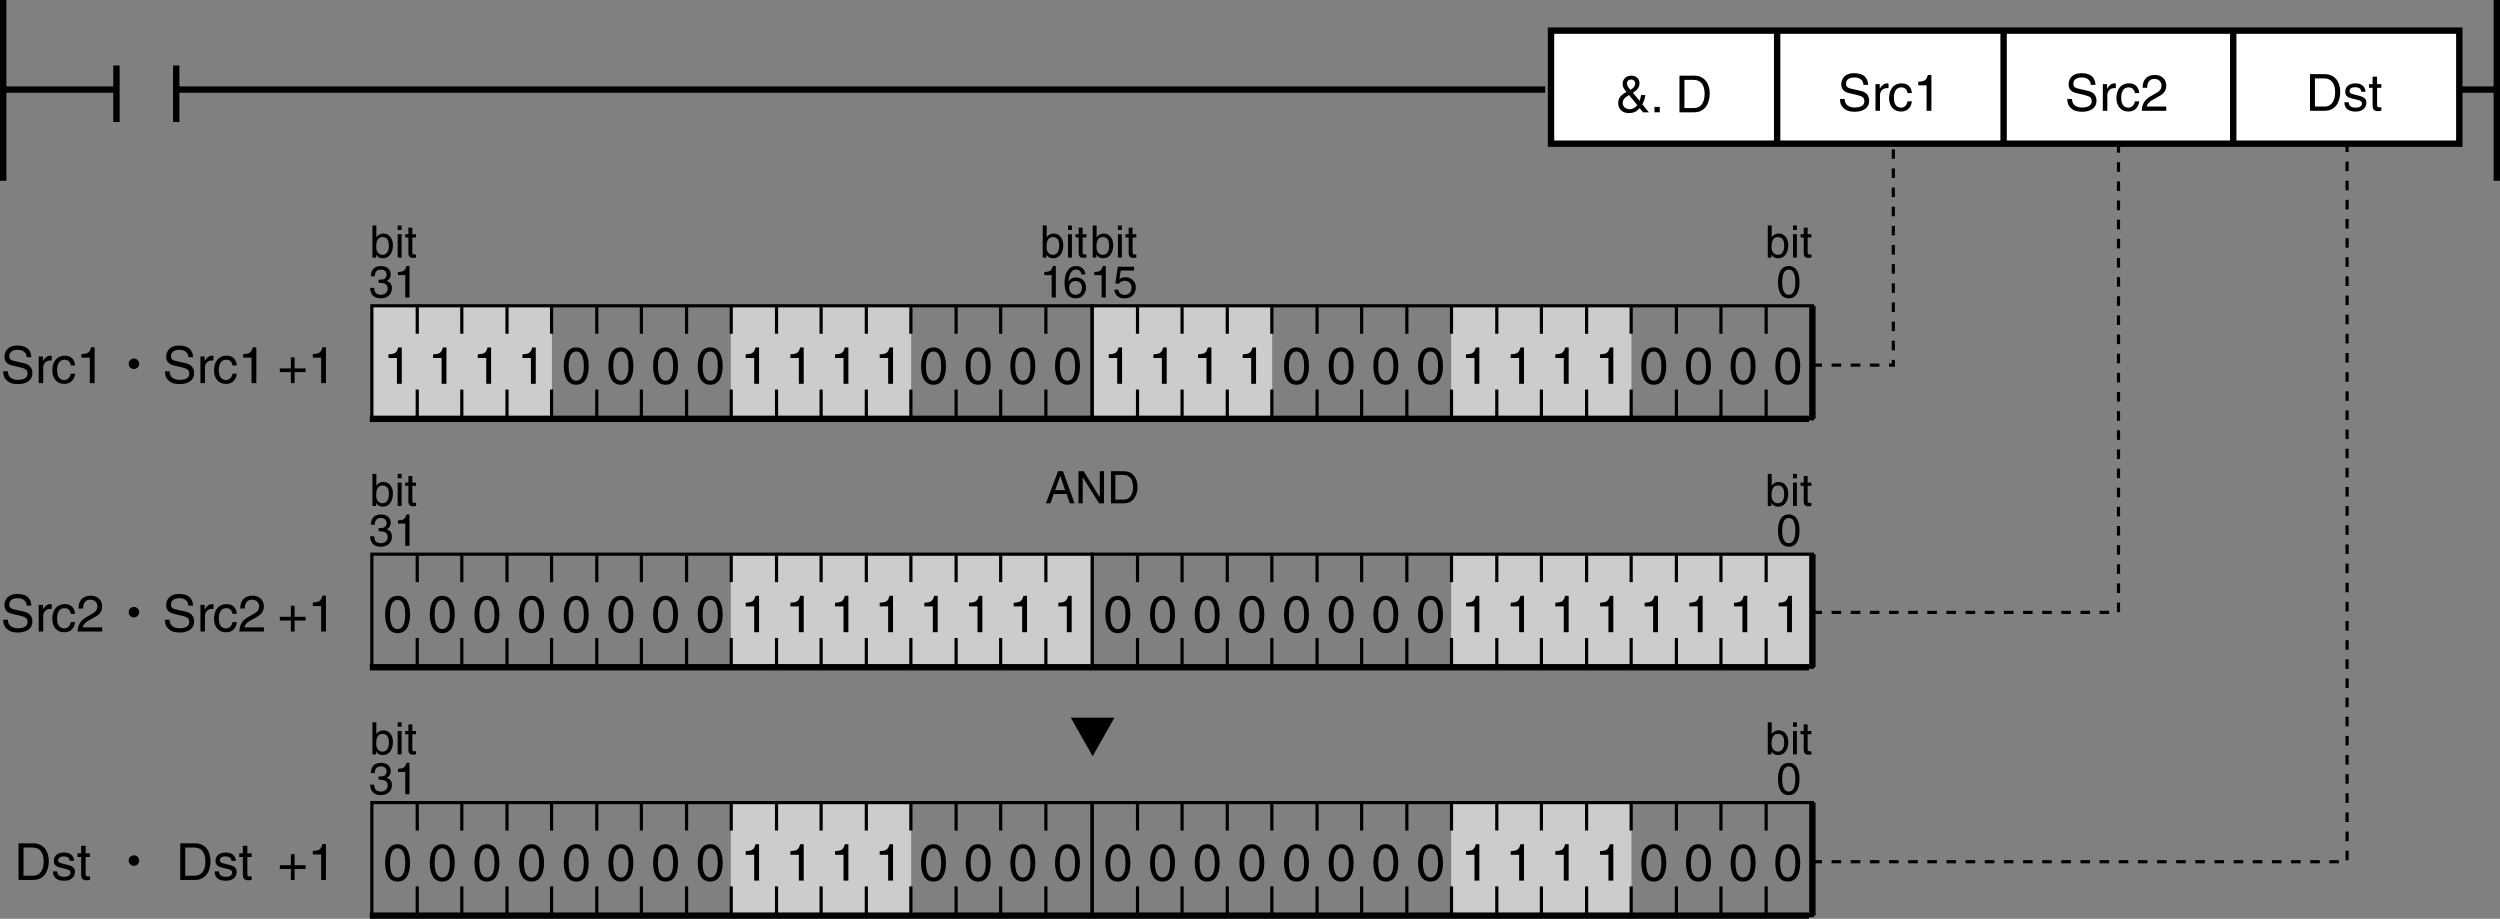 <?xml version="1.0" encoding="utf-8"?>
<!-- Generator: Adobe Illustrator 28.2.0, SVG Export Plug-In . SVG Version: 6.00 Build 0)  -->
<svg version="1.1" id="儗僀儎乕_1" xmlns="http://www.w3.org/2000/svg" xmlns:xlink="http://www.w3.org/1999/xlink" x="0px"
	 y="0px" width="391.766px" height="143.987px" viewBox="0 0 391.766 143.987" style="enable-background:new 0 0 391.766 143.987;"
	 xml:space="preserve">
<rect x="0" y="0" width="391.766" height="143.987" fill="#808080" stroke="none"/>
<style type="text/css">
	.st0{fill:#FFFFFF;stroke:#000000;}
	.st1{fill:none;stroke:#000000;}
	.st2{fill:none;stroke:#000000;stroke-width:0.5;stroke-dasharray:1.5;}
	.st3{fill:#CCCCCC;}
	.st4{fill:none;stroke:#000000;stroke-width:0.5;}
</style>
<rect x="243.056" y="4.799" class="st0" width="142.333" height="17.717"/>
<line class="st0" x1="349.961" y1="22.516" x2="349.961" y2="4.799"/>
<line class="st1" x1="27.615" y1="14.038" x2="242.142" y2="14.038"/>
<line class="st1" x1="385.363" y1="14.038" x2="391.266" y2="14.038"/>
<line class="st1" x1="0.5" y1="14.038" x2="18" y2="14.038"/>
<line class="st1" x1="0.5" y1="0" x2="0.5" y2="28.33"/>
<line class="st1" x1="391.266" y1="0" x2="391.266" y2="28.33"/>
<line class="st0" x1="27.615" y1="19.119" x2="27.615" y2="10.26"/>
<line class="st0" x1="18.248" y1="10.26" x2="18.248" y2="19.119"/>
<line class="st0" x1="313.977" y1="22.516" x2="313.977" y2="4.799"/>
<line class="st0" x1="278.49" y1="22.516" x2="278.49" y2="4.799"/>
<g>
	<path d="M258.391,17.599h-0.911l-0.536-0.656c-0.392,0.448-0.832,0.776-1.671,0.776c-1.432,0-1.688-1.063-1.688-1.503
		c0-0.784,0.232-1.208,1.296-1.807c-0.416-0.512-0.608-0.775-0.608-1.271c0-0.664,0.48-1.279,1.359-1.279
		c0.903,0,1.287,0.607,1.287,1.183c0,0.808-0.607,1.215-1.031,1.503l1.048,1.247c0.128-0.352,0.16-0.472,0.231-0.896h0.664
		c-0.032,0.392-0.168,0.919-0.464,1.463L258.391,17.599z M255.273,14.889c-0.616,0.392-0.983,0.656-0.983,1.271
		c0,0.72,0.711,0.952,1.031,0.952c0.512,0,0.943-0.224,1.247-0.64L255.273,14.889z M256.241,13.098c0-0.512-0.385-0.632-0.616-0.632
		c-0.592,0-0.672,0.432-0.672,0.624c0,0.376,0.353,0.784,0.568,1C255.825,13.881,256.241,13.585,256.241,13.098z"/>
	<path d="M260.097,17.599h-0.832v-0.848h0.832V17.599z"/>
	<path d="M263.185,11.858h2.327c1.495,0,2.414,1.135,2.414,2.791c0,1.287-0.56,2.95-2.446,2.95h-2.295V11.858z M263.961,16.935
		h1.504c1.007,0,1.663-0.792,1.663-2.239s-0.664-2.175-1.72-2.175h-1.447V16.935z"/>
</g>
<g>
	<path d="M165.133,77.41l-0.524,1.464h-0.701l1.892-5.029h0.771l1.82,5.029h-0.742l-0.497-1.464H165.133z M166.906,76.808
		l-0.742-2.213h-0.015l-0.805,2.213H166.906z"/>
	<path d="M172.345,73.845h0.658v5.029h-0.764l-2.556-4.062h-0.015v4.062h-0.658v-5.029h0.806l2.515,4.062h0.014V73.845z"/>
	<path d="M174.1,73.845h2.038c1.31,0,2.115,0.995,2.115,2.444c0,1.128-0.49,2.584-2.144,2.584h-2.01V73.845z M174.78,78.292h1.316
		c0.883,0,1.457-0.693,1.457-1.961s-0.582-1.905-1.506-1.905h-1.268V78.292z"/>
</g>
<g>
	<g>
		<path d="M292.019,13.3c-0.04-0.887-0.775-1.167-1.423-1.167c-0.487,0-1.312,0.136-1.312,1.007c0,0.488,0.344,0.647,0.68,0.728
			l1.64,0.376c0.743,0.176,1.303,0.624,1.303,1.535c0,1.359-1.263,1.735-2.246,1.735c-1.063,0-1.479-0.32-1.735-0.552
			c-0.488-0.439-0.584-0.919-0.584-1.455h0.728c0,1.04,0.848,1.343,1.583,1.343c0.56,0,1.504-0.144,1.504-0.967
			c0-0.6-0.28-0.792-1.224-1.016l-1.176-0.272c-0.375-0.088-1.223-0.352-1.223-1.351c0-0.896,0.583-1.775,1.975-1.775
			c2.007,0,2.207,1.199,2.238,1.831H292.019z"/>
		<path d="M294.605,17.362h-0.704v-4.182h0.664v0.696h0.016c0.28-0.488,0.648-0.816,1.176-0.816c0.088,0,0.128,0.008,0.184,0.024
			v0.728h-0.264c-0.655,0-1.071,0.512-1.071,1.12V17.362z"/>
		<path d="M298.924,14.588c-0.089-0.56-0.4-0.896-0.992-0.896c-0.871,0-1.151,0.832-1.151,1.575c0,0.719,0.176,1.607,1.144,1.607
			c0.472,0,0.88-0.352,1-0.991h0.679c-0.071,0.664-0.479,1.599-1.702,1.599c-1.176,0-1.871-0.888-1.871-2.095
			c0-1.295,0.623-2.327,2.007-2.327c1.095,0,1.511,0.8,1.566,1.527H298.924z"/>
		<path d="M302.66,17.362h-0.751v-3.99h-1.312v-0.56c0.911-0.064,1.287-0.152,1.511-1.072h0.552V17.362z"/>
	</g>
</g>
<g>
	<g>
		<path d="M327.644,13.3c-0.04-0.887-0.775-1.167-1.423-1.167c-0.487,0-1.312,0.136-1.312,1.007c0,0.488,0.344,0.647,0.68,0.728
			l1.64,0.376c0.743,0.176,1.303,0.624,1.303,1.535c0,1.359-1.263,1.735-2.246,1.735c-1.063,0-1.479-0.32-1.735-0.552
			c-0.488-0.439-0.584-0.919-0.584-1.455h0.728c0,1.04,0.848,1.343,1.583,1.343c0.56,0,1.504-0.144,1.504-0.967
			c0-0.6-0.28-0.792-1.224-1.016l-1.176-0.272c-0.375-0.088-1.223-0.352-1.223-1.351c0-0.896,0.583-1.775,1.975-1.775
			c2.007,0,2.207,1.199,2.238,1.831H327.644z"/>
		<path d="M330.23,17.362h-0.704v-4.182h0.664v0.696h0.016c0.28-0.488,0.648-0.816,1.176-0.816c0.088,0,0.128,0.008,0.184,0.024
			v0.728h-0.264c-0.655,0-1.071,0.512-1.071,1.12V17.362z"/>
		<path d="M334.549,14.588c-0.089-0.56-0.4-0.896-0.992-0.896c-0.871,0-1.151,0.832-1.151,1.575c0,0.719,0.176,1.607,1.144,1.607
			c0.472,0,0.88-0.352,1-0.991h0.679c-0.071,0.664-0.479,1.599-1.702,1.599c-1.176,0-1.871-0.888-1.871-2.095
			c0-1.295,0.623-2.327,2.007-2.327c1.095,0,1.511,0.8,1.566,1.527H334.549z"/>
		<path d="M335.766,13.756c0-1.831,1.336-2.015,1.943-2.015c0.976,0,1.759,0.632,1.759,1.679c0,1.007-0.663,1.431-1.503,1.879
			l-0.584,0.32c-0.768,0.424-0.936,0.864-0.968,1.08h3.055v0.664h-3.846c0.04-1.167,0.567-1.791,1.319-2.231l0.743-0.432
			c0.6-0.344,1.031-0.576,1.031-1.311c0-0.448-0.287-1.016-1.111-1.016c-1.063,0-1.111,0.992-1.135,1.383H335.766z"/>
	</g>
</g>
<g>
	<g>
		<path d="M361.991,11.621h2.327c1.495,0,2.414,1.135,2.414,2.791c0,1.287-0.56,2.95-2.446,2.95h-2.295V11.621z M362.766,16.699
			h1.504c1.007,0,1.663-0.792,1.663-2.239s-0.664-2.175-1.72-2.175h-1.447V16.699z"/>
		<path d="M370.014,14.372c-0.008-0.264-0.104-0.704-0.991-0.704c-0.216,0-0.832,0.072-0.832,0.592c0,0.344,0.216,0.423,0.76,0.56
			l0.703,0.176c0.872,0.216,1.176,0.536,1.176,1.104c0,0.863-0.712,1.383-1.655,1.383c-1.655,0-1.774-0.959-1.799-1.463h0.68
			c0.023,0.328,0.12,0.855,1.111,0.855c0.504,0,0.959-0.2,0.959-0.664c0-0.336-0.231-0.448-0.831-0.6l-0.815-0.2
			c-0.584-0.144-0.968-0.44-0.968-1.016c0-0.919,0.76-1.335,1.583-1.335c1.495,0,1.6,1.104,1.6,1.312H370.014z"/>
		<path d="M372.503,13.764v2.719c0,0.328,0.28,0.328,0.424,0.328h0.248v0.552c-0.256,0.024-0.455,0.056-0.527,0.056
			c-0.695,0-0.848-0.392-0.848-0.896v-2.759h-0.567v-0.583h0.567v-1.167h0.703v1.167h0.672v0.583H372.503z"/>
	</g>
</g>
<polyline class="st2" points="284.023,57.217 296.696,57.217 296.696,22.69 "/>
<polyline class="st2" points="284.023,95.967 331.984,95.967 331.984,22.898 "/>
<polyline class="st2" points="284.023,135.036 367.803,135.036 367.803,22.787 "/>
<g>
	<path d="M171.233,40.364v-5.029h0.616v1.828h0.014c0.267-0.385,0.631-0.561,1.058-0.567c0.974,0,1.527,0.798,1.527,1.828
		c0,0.875-0.364,2.045-1.611,2.045c-0.623,0-0.882-0.357-1.008-0.56h-0.015v0.455H171.233z M172.809,37.149
		c-0.89,0-0.988,0.959-0.988,1.555c0,0.973,0.609,1.232,1.002,1.232c0.672,0,0.987-0.609,0.987-1.415
		C173.81,38.053,173.761,37.149,172.809,37.149z"/>
	<path d="M175.188,36.036v-0.701h0.616v0.701H175.188z M175.804,40.364h-0.616v-3.663h0.616V40.364z"/>
	<path d="M177.485,37.212v2.381c0,0.287,0.245,0.287,0.371,0.287h0.217v0.483c-0.224,0.021-0.399,0.049-0.462,0.049
		c-0.609,0-0.742-0.343-0.742-0.784v-2.417h-0.498v-0.511h0.498v-1.022h0.616v1.022h0.588v0.511H177.485z"/>
	<path d="M173.286,46.614h-0.658v-3.495h-1.149v-0.49c0.799-0.056,1.128-0.133,1.324-0.938h0.483V46.614z"/>
	<path d="M175.413,43.749c0.21-0.161,0.512-0.308,0.953-0.308c0.798,0,1.617,0.561,1.617,1.576c0,0.546-0.245,1.73-1.785,1.73
		c-0.645,0-1.472-0.259-1.59-1.359h0.637c0.063,0.574,0.49,0.826,1.044,0.826c0.637,0,1.036-0.511,1.036-1.127
		c0-0.708-0.483-1.093-1.093-1.093c-0.356,0-0.679,0.168-0.91,0.469l-0.532-0.028l0.371-2.64h2.55v0.602h-2.088L175.413,43.749z"/>
</g>
<g>
	<path d="M277.019,40.364v-5.029h0.616v1.828h0.014c0.267-0.385,0.631-0.561,1.058-0.567c0.974,0,1.527,0.798,1.527,1.828
		c0,0.875-0.364,2.045-1.611,2.045c-0.623,0-0.882-0.357-1.008-0.56H277.6v0.455H277.019z M278.595,37.149
		c-0.89,0-0.988,0.959-0.988,1.555c0,0.973,0.609,1.232,1.002,1.232c0.672,0,0.987-0.609,0.987-1.415
		C279.596,38.053,279.547,37.149,278.595,37.149z"/>
	<path d="M280.974,36.036v-0.701h0.616v0.701H280.974z M281.59,40.364h-0.616v-3.663h0.616V40.364z"/>
	<path d="M283.271,37.212v2.381c0,0.287,0.245,0.287,0.371,0.287h0.217v0.483c-0.224,0.021-0.399,0.049-0.462,0.049
		c-0.609,0-0.742-0.343-0.742-0.784v-2.417h-0.498v-0.511h0.498v-1.022h0.616v1.022h0.588v0.511H283.271z"/>
	<path d="M280.31,46.747c-1.415,0-1.688-1.506-1.688-2.529c0-1.022,0.273-2.528,1.688-2.528s1.688,1.506,1.688,2.528
		C281.998,45.241,281.725,46.747,280.31,46.747z M280.31,42.244c-0.708,0-1.029,0.742-1.029,1.975c0,1.233,0.321,1.975,1.029,1.975
		c0.707,0,1.029-0.742,1.029-1.975C281.339,42.986,281.017,42.244,280.31,42.244z"/>
</g>
<rect x="170.999" y="47.898" class="st3" width="28.362" height="17.5"/>
<rect x="227.404" y="47.898" class="st3" width="28.256" height="17.5"/>
<rect x="171.144" y="47.919" class="st4" width="112.871" height="17.717"/>
<line class="st4" x1="269.683" y1="61.049" x2="269.683" y2="65.217"/>
<line class="st4" x1="269.683" y1="48.132" x2="269.683" y2="52.3"/>
<line class="st4" x1="276.768" y1="61.049" x2="276.768" y2="65.217"/>
<line class="st4" x1="276.768" y1="48.132" x2="276.768" y2="52.3"/>
<line class="st4" x1="255.613" y1="61.049" x2="255.613" y2="65.217"/>
<line class="st4" x1="255.613" y1="48.132" x2="255.613" y2="52.3"/>
<line class="st4" x1="262.701" y1="61.049" x2="262.701" y2="65.217"/>
<line class="st4" x1="262.701" y1="48.132" x2="262.701" y2="52.3"/>
<line class="st4" x1="241.546" y1="61.049" x2="241.546" y2="65.217"/>
<line class="st4" x1="241.546" y1="48.132" x2="241.546" y2="52.3"/>
<line class="st4" x1="248.631" y1="61.049" x2="248.631" y2="65.217"/>
<line class="st4" x1="248.631" y1="48.132" x2="248.631" y2="52.3"/>
<line class="st4" x1="227.458" y1="61.049" x2="227.458" y2="65.217"/>
<line class="st4" x1="227.458" y1="48.132" x2="227.458" y2="52.3"/>
<line class="st4" x1="234.559" y1="61.049" x2="234.559" y2="65.217"/>
<line class="st4" x1="234.559" y1="48.132" x2="234.559" y2="52.3"/>
<line class="st4" x1="213.376" y1="61.049" x2="213.376" y2="65.217"/>
<line class="st4" x1="213.376" y1="48.132" x2="213.376" y2="52.3"/>
<line class="st4" x1="220.463" y1="61.049" x2="220.463" y2="65.217"/>
<line class="st4" x1="220.463" y1="48.132" x2="220.463" y2="52.3"/>
<line class="st4" x1="199.306" y1="61.049" x2="199.306" y2="65.217"/>
<line class="st4" x1="199.306" y1="48.132" x2="199.306" y2="52.3"/>
<line class="st4" x1="206.393" y1="61.049" x2="206.393" y2="65.217"/>
<line class="st4" x1="206.393" y1="48.132" x2="206.393" y2="52.3"/>
<line class="st4" x1="185.238" y1="61.049" x2="185.238" y2="65.217"/>
<line class="st4" x1="185.238" y1="48.132" x2="185.238" y2="52.3"/>
<line class="st4" x1="192.323" y1="61.049" x2="192.323" y2="65.217"/>
<line class="st4" x1="192.323" y1="48.132" x2="192.323" y2="52.3"/>
<line class="st4" x1="178.256" y1="61.049" x2="178.256" y2="65.217"/>
<line class="st4" x1="178.256" y1="48.132" x2="178.256" y2="52.3"/>
<line class="st1" x1="170.824" y1="65.635" x2="283.484" y2="65.635"/>
<line class="st1" x1="284.015" y1="65.635" x2="284.015" y2="47.919"/>
<g>
	<g>
		<path d="M175.835,60.14h-0.762v-4.043h-1.329v-0.567c0.924-0.065,1.305-0.154,1.531-1.085h0.56V60.14z"/>
		<path d="M182.833,60.14h-0.762v-4.043h-1.329v-0.567c0.924-0.065,1.305-0.154,1.531-1.085h0.56V60.14z"/>
		<path d="M189.832,60.14h-0.762v-4.043h-1.329v-0.567c0.924-0.065,1.305-0.154,1.531-1.085h0.56V60.14z"/>
		<path d="M196.83,60.14h-0.762v-4.043h-1.329v-0.567c0.924-0.065,1.305-0.154,1.531-1.085h0.56V60.14z"/>
		<path d="M203.171,60.293c-1.637,0-1.953-1.742-1.953-2.925s0.316-2.925,1.953-2.925s1.952,1.742,1.952,2.925
			S204.808,60.293,203.171,60.293z M203.171,55.083c-0.818,0-1.191,0.859-1.191,2.285c0,1.426,0.373,2.285,1.191,2.285
			s1.19-0.859,1.19-2.285C204.362,55.942,203.99,55.083,203.171,55.083z"/>
		<path d="M210.17,60.293c-1.637,0-1.953-1.742-1.953-2.925s0.316-2.925,1.953-2.925c1.636,0,1.952,1.742,1.952,2.925
			S211.806,60.293,210.17,60.293z M210.17,55.083c-0.818,0-1.191,0.859-1.191,2.285c0,1.426,0.373,2.285,1.191,2.285
			s1.19-0.859,1.19-2.285C211.361,55.942,210.989,55.083,210.17,55.083z"/>
		<path d="M217.169,60.293c-1.637,0-1.953-1.742-1.953-2.925s0.316-2.925,1.953-2.925c1.636,0,1.952,1.742,1.952,2.925
			S218.804,60.293,217.169,60.293z M217.169,55.083c-0.818,0-1.191,0.859-1.191,2.285c0,1.426,0.373,2.285,1.191,2.285
			s1.19-0.859,1.19-2.285C218.359,55.942,217.987,55.083,217.169,55.083z"/>
		<path d="M224.168,60.293c-1.637,0-1.953-1.742-1.953-2.925s0.316-2.925,1.953-2.925s1.952,1.742,1.952,2.925
			S225.804,60.293,224.168,60.293z M224.168,55.083c-0.818,0-1.191,0.859-1.191,2.285c0,1.426,0.373,2.285,1.191,2.285
			s1.19-0.859,1.19-2.285C225.358,55.942,224.986,55.083,224.168,55.083z"/>
		<path d="M231.822,60.14h-0.762v-4.043h-1.329v-0.567c0.924-0.065,1.305-0.154,1.531-1.085h0.56V60.14z"/>
		<path d="M238.82,60.14h-0.762v-4.043h-1.329v-0.567c0.924-0.065,1.305-0.154,1.531-1.085h0.56V60.14z"/>
		<path d="M245.819,60.14h-0.762v-4.043h-1.329v-0.567c0.924-0.065,1.305-0.154,1.531-1.085h0.56V60.14z"/>
		<path d="M252.817,60.14h-0.762v-4.043h-1.329v-0.567c0.924-0.065,1.305-0.154,1.531-1.085h0.56V60.14z"/>
		<path d="M259.159,60.293c-1.637,0-1.953-1.742-1.953-2.925s0.316-2.925,1.953-2.925c1.636,0,1.952,1.742,1.952,2.925
			S260.794,60.293,259.159,60.293z M259.159,55.083c-0.818,0-1.191,0.859-1.191,2.285c0,1.426,0.373,2.285,1.191,2.285
			s1.19-0.859,1.19-2.285C260.349,55.942,259.977,55.083,259.159,55.083z"/>
		<path d="M266.158,60.293c-1.637,0-1.953-1.742-1.953-2.925s0.316-2.925,1.953-2.925s1.952,1.742,1.952,2.925
			S267.794,60.293,266.158,60.293z M266.158,55.083c-0.818,0-1.191,0.859-1.191,2.285c0,1.426,0.373,2.285,1.191,2.285
			s1.19-0.859,1.19-2.285C267.348,55.942,266.976,55.083,266.158,55.083z"/>
		<path d="M273.156,60.293c-1.637,0-1.953-1.742-1.953-2.925s0.316-2.925,1.953-2.925s1.952,1.742,1.952,2.925
			S274.793,60.293,273.156,60.293z M273.156,55.083c-0.818,0-1.191,0.859-1.191,2.285c0,1.426,0.373,2.285,1.191,2.285
			s1.19-0.859,1.19-2.285C274.346,55.942,273.974,55.083,273.156,55.083z"/>
		<path d="M280.154,60.293c-1.637,0-1.953-1.742-1.953-2.925s0.316-2.925,1.953-2.925s1.952,1.742,1.952,2.925
			S281.791,60.293,280.154,60.293z M280.154,55.083c-0.818,0-1.191,0.859-1.191,2.285c0,1.426,0.373,2.285,1.191,2.285
			s1.19-0.859,1.19-2.285C281.344,55.942,280.972,55.083,280.154,55.083z"/>
	</g>
</g>
<g>
	<path d="M277.019,79.289v-5.029h0.616v1.828h0.014c0.267-0.385,0.631-0.561,1.058-0.567c0.974,0,1.527,0.798,1.527,1.828
		c0,0.875-0.364,2.045-1.611,2.045c-0.623,0-0.882-0.357-1.008-0.56H277.6v0.455H277.019z M278.595,76.075
		c-0.89,0-0.988,0.959-0.988,1.555c0,0.973,0.609,1.232,1.002,1.232c0.672,0,0.987-0.609,0.987-1.415
		C279.596,76.978,279.547,76.075,278.595,76.075z"/>
	<path d="M280.974,74.961v-0.701h0.616v0.701H280.974z M281.59,79.289h-0.616v-3.663h0.616V79.289z"/>
	<path d="M283.271,76.138v2.381c0,0.287,0.245,0.287,0.371,0.287h0.217v0.483c-0.224,0.021-0.399,0.049-0.462,0.049
		c-0.609,0-0.742-0.343-0.742-0.784v-2.417h-0.498v-0.511h0.498v-1.022h0.616v1.022h0.588v0.511H283.271z"/>
	<path d="M280.31,85.673c-1.415,0-1.688-1.506-1.688-2.529c0-1.022,0.273-2.528,1.688-2.528s1.688,1.506,1.688,2.528
		C281.998,84.167,281.725,85.673,280.31,85.673z M280.31,81.169c-0.708,0-1.029,0.742-1.029,1.975c0,1.233,0.321,1.975,1.029,1.975
		c0.707,0,1.029-0.742,1.029-1.975C281.339,81.911,281.017,81.169,280.31,81.169z"/>
</g>
<rect x="227.404" y="86.824" class="st3" width="56.511" height="17.5"/>
<rect x="171.144" y="86.844" class="st4" width="112.871" height="17.717"/>
<line class="st4" x1="269.683" y1="99.975" x2="269.683" y2="104.142"/>
<line class="st4" x1="269.683" y1="87.058" x2="269.683" y2="91.226"/>
<line class="st4" x1="276.768" y1="99.975" x2="276.768" y2="104.142"/>
<line class="st4" x1="276.768" y1="87.058" x2="276.768" y2="91.226"/>
<line class="st4" x1="255.613" y1="99.975" x2="255.613" y2="104.142"/>
<line class="st4" x1="255.613" y1="87.058" x2="255.613" y2="91.226"/>
<line class="st4" x1="262.701" y1="99.975" x2="262.701" y2="104.142"/>
<line class="st4" x1="262.701" y1="87.058" x2="262.701" y2="91.226"/>
<line class="st4" x1="241.546" y1="99.975" x2="241.546" y2="104.142"/>
<line class="st4" x1="241.546" y1="87.058" x2="241.546" y2="91.226"/>
<line class="st4" x1="248.631" y1="99.975" x2="248.631" y2="104.142"/>
<line class="st4" x1="248.631" y1="87.058" x2="248.631" y2="91.226"/>
<line class="st4" x1="227.458" y1="99.975" x2="227.458" y2="104.142"/>
<line class="st4" x1="227.458" y1="87.058" x2="227.458" y2="91.226"/>
<line class="st4" x1="234.559" y1="99.975" x2="234.559" y2="104.142"/>
<line class="st4" x1="234.559" y1="87.058" x2="234.559" y2="91.226"/>
<line class="st4" x1="213.376" y1="99.975" x2="213.376" y2="104.142"/>
<line class="st4" x1="213.376" y1="87.058" x2="213.376" y2="91.226"/>
<line class="st4" x1="220.463" y1="99.975" x2="220.463" y2="104.142"/>
<line class="st4" x1="220.463" y1="87.058" x2="220.463" y2="91.226"/>
<line class="st4" x1="199.306" y1="99.975" x2="199.306" y2="104.142"/>
<line class="st4" x1="199.306" y1="87.058" x2="199.306" y2="91.226"/>
<line class="st4" x1="206.393" y1="99.975" x2="206.393" y2="104.142"/>
<line class="st4" x1="206.393" y1="87.058" x2="206.393" y2="91.226"/>
<line class="st4" x1="185.238" y1="99.975" x2="185.238" y2="104.142"/>
<line class="st4" x1="185.238" y1="87.058" x2="185.238" y2="91.226"/>
<line class="st4" x1="192.323" y1="99.975" x2="192.323" y2="104.142"/>
<line class="st4" x1="192.323" y1="87.058" x2="192.323" y2="91.226"/>
<line class="st4" x1="178.256" y1="99.975" x2="178.256" y2="104.142"/>
<line class="st4" x1="178.256" y1="87.058" x2="178.256" y2="91.226"/>
<line class="st1" x1="170.824" y1="104.561" x2="283.484" y2="104.561"/>
<line class="st1" x1="284.015" y1="104.561" x2="284.015" y2="86.844"/>
<g>
	<g>
		<path d="M175.178,99.219c-1.637,0-1.953-1.742-1.953-2.925s0.316-2.925,1.953-2.925c1.636,0,1.952,1.742,1.952,2.925
			S176.814,99.219,175.178,99.219z M175.178,94.009c-0.818,0-1.191,0.859-1.191,2.285c0,1.426,0.373,2.285,1.191,2.285
			s1.19-0.859,1.19-2.285C176.369,94.868,175.997,94.009,175.178,94.009z"/>
		<path d="M182.176,99.219c-1.637,0-1.953-1.742-1.953-2.925s0.316-2.925,1.953-2.925c1.636,0,1.952,1.742,1.952,2.925
			S183.812,99.219,182.176,99.219z M182.176,94.009c-0.818,0-1.191,0.859-1.191,2.285c0,1.426,0.373,2.285,1.191,2.285
			s1.19-0.859,1.19-2.285C183.367,94.868,182.995,94.009,182.176,94.009z"/>
		<path d="M189.175,99.219c-1.637,0-1.953-1.742-1.953-2.925s0.316-2.925,1.953-2.925s1.952,1.742,1.952,2.925
			S190.812,99.219,189.175,99.219z M189.175,94.009c-0.818,0-1.191,0.859-1.191,2.285c0,1.426,0.373,2.285,1.191,2.285
			s1.19-0.859,1.19-2.285C190.366,94.868,189.994,94.009,189.175,94.009z"/>
		<path d="M196.173,99.219c-1.637,0-1.953-1.742-1.953-2.925s0.316-2.925,1.953-2.925s1.952,1.742,1.952,2.925
			S197.81,99.219,196.173,99.219z M196.173,94.009c-0.818,0-1.191,0.859-1.191,2.285c0,1.426,0.373,2.285,1.191,2.285
			s1.19-0.859,1.19-2.285C197.364,94.868,196.992,94.009,196.173,94.009z"/>
		<path d="M203.171,99.219c-1.637,0-1.953-1.742-1.953-2.925s0.316-2.925,1.953-2.925s1.952,1.742,1.952,2.925
			S204.808,99.219,203.171,99.219z M203.171,94.009c-0.818,0-1.191,0.859-1.191,2.285c0,1.426,0.373,2.285,1.191,2.285
			s1.19-0.859,1.19-2.285C204.362,94.868,203.99,94.009,203.171,94.009z"/>
		<path d="M210.17,99.219c-1.637,0-1.953-1.742-1.953-2.925s0.316-2.925,1.953-2.925c1.636,0,1.952,1.742,1.952,2.925
			S211.806,99.219,210.17,99.219z M210.17,94.009c-0.818,0-1.191,0.859-1.191,2.285c0,1.426,0.373,2.285,1.191,2.285
			s1.19-0.859,1.19-2.285C211.361,94.868,210.989,94.009,210.17,94.009z"/>
		<path d="M217.169,99.219c-1.637,0-1.953-1.742-1.953-2.925s0.316-2.925,1.953-2.925c1.636,0,1.952,1.742,1.952,2.925
			S218.804,99.219,217.169,99.219z M217.169,94.009c-0.818,0-1.191,0.859-1.191,2.285c0,1.426,0.373,2.285,1.191,2.285
			s1.19-0.859,1.19-2.285C218.359,94.868,217.987,94.009,217.169,94.009z"/>
		<path d="M224.168,99.219c-1.637,0-1.953-1.742-1.953-2.925s0.316-2.925,1.953-2.925s1.952,1.742,1.952,2.925
			S225.804,99.219,224.168,99.219z M224.168,94.009c-0.818,0-1.191,0.859-1.191,2.285c0,1.426,0.373,2.285,1.191,2.285
			s1.19-0.859,1.19-2.285C225.358,94.868,224.986,94.009,224.168,94.009z"/>
		<path d="M231.822,99.065h-0.762v-4.043h-1.329v-0.567c0.924-0.065,1.305-0.154,1.531-1.085h0.56V99.065z"/>
		<path d="M238.82,99.065h-0.762v-4.043h-1.329v-0.567c0.924-0.065,1.305-0.154,1.531-1.085h0.56V99.065z"/>
		<path d="M245.819,99.065h-0.762v-4.043h-1.329v-0.567c0.924-0.065,1.305-0.154,1.531-1.085h0.56V99.065z"/>
		<path d="M252.817,99.065h-0.762v-4.043h-1.329v-0.567c0.924-0.065,1.305-0.154,1.531-1.085h0.56V99.065z"/>
		<path d="M259.815,99.065h-0.762v-4.043h-1.329v-0.567c0.924-0.065,1.305-0.154,1.531-1.085h0.56V99.065z"/>
		<path d="M266.814,99.065h-0.762v-4.043h-1.329v-0.567c0.924-0.065,1.305-0.154,1.531-1.085h0.56V99.065z"/>
		<path d="M273.812,99.065h-0.762v-4.043h-1.329v-0.567c0.924-0.065,1.305-0.154,1.531-1.085h0.56V99.065z"/>
		<path d="M280.81,99.065h-0.762v-4.043h-1.329v-0.567c0.924-0.065,1.305-0.154,1.531-1.085h0.56V99.065z"/>
	</g>
</g>
<g>
	<path d="M277.019,118.215v-5.029h0.616v1.828h0.014c0.267-0.385,0.631-0.56,1.058-0.566c0.974,0,1.527,0.798,1.527,1.827
		c0,0.876-0.364,2.046-1.611,2.046c-0.623,0-0.882-0.357-1.008-0.561H277.6v0.455H277.019z M278.595,115
		c-0.89,0-0.988,0.96-0.988,1.555c0,0.974,0.609,1.233,1.002,1.233c0.672,0,0.987-0.609,0.987-1.415
		C279.596,115.904,279.547,115,278.595,115z"/>
	<path d="M280.974,113.887v-0.701h0.616v0.701H280.974z M281.59,118.215h-0.616v-3.663h0.616V118.215z"/>
	<path d="M283.271,115.064v2.381c0,0.287,0.245,0.287,0.371,0.287h0.217v0.483c-0.224,0.021-0.399,0.049-0.462,0.049
		c-0.609,0-0.742-0.343-0.742-0.784v-2.416h-0.498v-0.512h0.498v-1.022h0.616v1.022h0.588v0.512H283.271z"/>
	<path d="M280.31,124.598c-1.415,0-1.688-1.506-1.688-2.528s0.273-2.528,1.688-2.528s1.688,1.506,1.688,2.528
		S281.725,124.598,280.31,124.598z M280.31,120.095c-0.708,0-1.029,0.742-1.029,1.975s0.321,1.976,1.029,1.976
		c0.707,0,1.029-0.743,1.029-1.976S281.017,120.095,280.31,120.095z"/>
</g>
<rect x="227.404" y="125.749" class="st3" width="28.256" height="17.5"/>
<rect x="171.144" y="125.771" class="st4" width="112.871" height="17.716"/>
<line class="st4" x1="269.683" y1="138.901" x2="269.683" y2="143.068"/>
<line class="st4" x1="269.683" y1="125.983" x2="269.683" y2="130.151"/>
<line class="st4" x1="276.768" y1="138.901" x2="276.768" y2="143.068"/>
<line class="st4" x1="276.768" y1="125.983" x2="276.768" y2="130.151"/>
<line class="st4" x1="255.613" y1="138.901" x2="255.613" y2="143.068"/>
<line class="st4" x1="255.613" y1="125.983" x2="255.613" y2="130.151"/>
<line class="st4" x1="262.701" y1="138.901" x2="262.701" y2="143.068"/>
<line class="st4" x1="262.701" y1="125.983" x2="262.701" y2="130.151"/>
<line class="st4" x1="241.546" y1="138.901" x2="241.546" y2="143.068"/>
<line class="st4" x1="241.546" y1="125.983" x2="241.546" y2="130.151"/>
<line class="st4" x1="248.631" y1="138.901" x2="248.631" y2="143.068"/>
<line class="st4" x1="248.631" y1="125.983" x2="248.631" y2="130.151"/>
<line class="st4" x1="227.458" y1="138.901" x2="227.458" y2="143.068"/>
<line class="st4" x1="227.458" y1="125.983" x2="227.458" y2="130.151"/>
<line class="st4" x1="234.559" y1="138.901" x2="234.559" y2="143.068"/>
<line class="st4" x1="234.559" y1="125.983" x2="234.559" y2="130.151"/>
<line class="st4" x1="213.376" y1="138.901" x2="213.376" y2="143.068"/>
<line class="st4" x1="213.376" y1="125.983" x2="213.376" y2="130.151"/>
<line class="st4" x1="220.463" y1="138.901" x2="220.463" y2="143.068"/>
<line class="st4" x1="220.463" y1="125.983" x2="220.463" y2="130.151"/>
<line class="st4" x1="199.306" y1="138.901" x2="199.306" y2="143.068"/>
<line class="st4" x1="199.306" y1="125.983" x2="199.306" y2="130.151"/>
<line class="st4" x1="206.393" y1="138.901" x2="206.393" y2="143.068"/>
<line class="st4" x1="206.393" y1="125.983" x2="206.393" y2="130.151"/>
<line class="st4" x1="185.238" y1="138.901" x2="185.238" y2="143.068"/>
<line class="st4" x1="185.238" y1="125.983" x2="185.238" y2="130.151"/>
<line class="st4" x1="192.323" y1="138.901" x2="192.323" y2="143.068"/>
<line class="st4" x1="192.323" y1="125.983" x2="192.323" y2="130.151"/>
<line class="st4" x1="178.256" y1="138.901" x2="178.256" y2="143.068"/>
<line class="st4" x1="178.256" y1="125.983" x2="178.256" y2="130.151"/>
<line class="st1" x1="170.824" y1="143.487" x2="283.484" y2="143.487"/>
<line class="st1" x1="284.015" y1="143.487" x2="284.015" y2="125.771"/>
<g>
	<g>
		<path d="M175.178,138.146c-1.637,0-1.953-1.742-1.953-2.926c0-1.183,0.316-2.925,1.953-2.925c1.636,0,1.952,1.742,1.952,2.925
			C177.13,136.404,176.814,138.146,175.178,138.146z M175.178,132.936c-0.818,0-1.191,0.858-1.191,2.284
			c0,1.427,0.373,2.285,1.191,2.285s1.19-0.858,1.19-2.285C176.369,133.794,175.997,132.936,175.178,132.936z"/>
		<path d="M182.176,138.146c-1.637,0-1.953-1.742-1.953-2.926c0-1.183,0.316-2.925,1.953-2.925c1.636,0,1.952,1.742,1.952,2.925
			C184.128,136.404,183.812,138.146,182.176,138.146z M182.176,132.936c-0.818,0-1.191,0.858-1.191,2.284
			c0,1.427,0.373,2.285,1.191,2.285s1.19-0.858,1.19-2.285C183.367,133.794,182.995,132.936,182.176,132.936z"/>
		<path d="M189.175,138.146c-1.637,0-1.953-1.742-1.953-2.926c0-1.183,0.316-2.925,1.953-2.925s1.952,1.742,1.952,2.925
			C191.127,136.404,190.812,138.146,189.175,138.146z M189.175,132.936c-0.818,0-1.191,0.858-1.191,2.284
			c0,1.427,0.373,2.285,1.191,2.285s1.19-0.858,1.19-2.285C190.366,133.794,189.994,132.936,189.175,132.936z"/>
		<path d="M196.173,138.146c-1.637,0-1.953-1.742-1.953-2.926c0-1.183,0.316-2.925,1.953-2.925s1.952,1.742,1.952,2.925
			C198.126,136.404,197.81,138.146,196.173,138.146z M196.173,132.936c-0.818,0-1.191,0.858-1.191,2.284
			c0,1.427,0.373,2.285,1.191,2.285s1.19-0.858,1.19-2.285C197.364,133.794,196.992,132.936,196.173,132.936z"/>
		<path d="M203.171,138.146c-1.637,0-1.953-1.742-1.953-2.926c0-1.183,0.316-2.925,1.953-2.925s1.952,1.742,1.952,2.925
			C205.124,136.404,204.808,138.146,203.171,138.146z M203.171,132.936c-0.818,0-1.191,0.858-1.191,2.284
			c0,1.427,0.373,2.285,1.191,2.285s1.19-0.858,1.19-2.285C204.362,133.794,203.99,132.936,203.171,132.936z"/>
		<path d="M210.17,138.146c-1.637,0-1.953-1.742-1.953-2.926c0-1.183,0.316-2.925,1.953-2.925c1.636,0,1.952,1.742,1.952,2.925
			C212.123,136.404,211.806,138.146,210.17,138.146z M210.17,132.936c-0.818,0-1.191,0.858-1.191,2.284
			c0,1.427,0.373,2.285,1.191,2.285s1.19-0.858,1.19-2.285C211.361,133.794,210.989,132.936,210.17,132.936z"/>
		<path d="M217.169,138.146c-1.637,0-1.953-1.742-1.953-2.926c0-1.183,0.316-2.925,1.953-2.925c1.636,0,1.952,1.742,1.952,2.925
			C219.121,136.404,218.804,138.146,217.169,138.146z M217.169,132.936c-0.818,0-1.191,0.858-1.191,2.284
			c0,1.427,0.373,2.285,1.191,2.285s1.19-0.858,1.19-2.285C218.359,133.794,217.987,132.936,217.169,132.936z"/>
		<path d="M224.168,138.146c-1.637,0-1.953-1.742-1.953-2.926c0-1.183,0.316-2.925,1.953-2.925s1.952,1.742,1.952,2.925
			C226.12,136.404,225.804,138.146,224.168,138.146z M224.168,132.936c-0.818,0-1.191,0.858-1.191,2.284
			c0,1.427,0.373,2.285,1.191,2.285s1.19-0.858,1.19-2.285C225.358,133.794,224.986,132.936,224.168,132.936z"/>
		<path d="M231.822,137.992h-0.762v-4.043h-1.329v-0.567c0.924-0.064,1.305-0.154,1.531-1.086h0.56V137.992z"/>
		<path d="M238.82,137.992h-0.762v-4.043h-1.329v-0.567c0.924-0.064,1.305-0.154,1.531-1.086h0.56V137.992z"/>
		<path d="M245.819,137.992h-0.762v-4.043h-1.329v-0.567c0.924-0.064,1.305-0.154,1.531-1.086h0.56V137.992z"/>
		<path d="M252.817,137.992h-0.762v-4.043h-1.329v-0.567c0.924-0.064,1.305-0.154,1.531-1.086h0.56V137.992z"/>
		<path d="M259.159,138.146c-1.637,0-1.953-1.742-1.953-2.926c0-1.183,0.316-2.925,1.953-2.925c1.636,0,1.952,1.742,1.952,2.925
			C261.111,136.404,260.794,138.146,259.159,138.146z M259.159,132.936c-0.818,0-1.191,0.858-1.191,2.284
			c0,1.427,0.373,2.285,1.191,2.285s1.19-0.858,1.19-2.285C260.349,133.794,259.977,132.936,259.159,132.936z"/>
		<path d="M266.158,138.146c-1.637,0-1.953-1.742-1.953-2.926c0-1.183,0.316-2.925,1.953-2.925s1.952,1.742,1.952,2.925
			C268.11,136.404,267.794,138.146,266.158,138.146z M266.158,132.936c-0.818,0-1.191,0.858-1.191,2.284
			c0,1.427,0.373,2.285,1.191,2.285s1.19-0.858,1.19-2.285C267.348,133.794,266.976,132.936,266.158,132.936z"/>
		<path d="M273.156,138.146c-1.637,0-1.953-1.742-1.953-2.926c0-1.183,0.316-2.925,1.953-2.925s1.952,1.742,1.952,2.925
			C275.108,136.404,274.793,138.146,273.156,138.146z M273.156,132.936c-0.818,0-1.191,0.858-1.191,2.284
			c0,1.427,0.373,2.285,1.191,2.285s1.19-0.858,1.19-2.285C274.346,133.794,273.974,132.936,273.156,132.936z"/>
		<path d="M280.154,138.146c-1.637,0-1.953-1.742-1.953-2.926c0-1.183,0.316-2.925,1.953-2.925s1.952,1.742,1.952,2.925
			C282.106,136.404,281.791,138.146,280.154,138.146z M280.154,132.936c-0.818,0-1.191,0.858-1.191,2.284
			c0,1.427,0.373,2.285,1.191,2.285s1.19-0.858,1.19-2.285C281.344,133.794,280.972,132.936,280.154,132.936z"/>
	</g>
</g>
<polygon points="167.796,112.466 171.224,118.487 174.644,112.466 "/>
<g>
	<g>
		<path d="M29.528,55.98c-0.04-0.887-0.776-1.167-1.423-1.167c-0.488,0-1.311,0.136-1.311,1.007c0,0.488,0.344,0.647,0.679,0.728
			l1.639,0.376c0.744,0.176,1.303,0.624,1.303,1.535c0,1.359-1.263,1.735-2.247,1.735c-1.063,0-1.479-0.32-1.735-0.552
			c-0.488-0.439-0.584-0.919-0.584-1.455h0.728c0,1.04,0.848,1.343,1.583,1.343c0.56,0,1.503-0.144,1.503-0.967
			c0-0.6-0.28-0.792-1.223-1.016l-1.175-0.272c-0.376-0.088-1.224-0.352-1.224-1.351c0-0.896,0.584-1.775,1.975-1.775
			c2.007,0,2.207,1.199,2.239,1.831H29.528z"/>
		<path d="M32.114,60.042H31.41V55.86h0.664v0.696h0.016c0.28-0.488,0.647-0.816,1.175-0.816c0.088,0,0.128,0.008,0.184,0.024v0.728
			h-0.264c-0.656,0-1.071,0.512-1.071,1.12V60.042z"/>
		<path d="M36.433,57.267c-0.088-0.56-0.4-0.896-0.992-0.896c-0.871,0-1.151,0.832-1.151,1.575c0,0.719,0.176,1.607,1.144,1.607
			c0.472,0,0.879-0.352,1-0.991h0.68c-0.072,0.664-0.48,1.599-1.703,1.599c-1.175,0-1.871-0.888-1.871-2.095
			c0-1.295,0.624-2.327,2.007-2.327c1.096,0,1.511,0.8,1.567,1.527H36.433z"/>
		<path d="M40.169,60.042h-0.752v-3.99h-1.311v-0.56c0.912-0.064,1.287-0.152,1.511-1.072h0.552V60.042z"/>
	</g>
	<g>
		<path d="M45.583,56.004h0.583v1.727h1.727v0.583h-1.727v1.727h-0.583v-1.727h-1.735v-0.583h1.735V56.004z"/>
		<path d="M51.078,60.042h-0.752v-3.99h-1.311v-0.56c0.912-0.064,1.287-0.152,1.511-1.072h0.552V60.042z"/>
	</g>
</g>
<g>
	<g>
		<path d="M29.528,94.906c-0.04-0.887-0.776-1.167-1.423-1.167c-0.488,0-1.311,0.136-1.311,1.007c0,0.488,0.344,0.647,0.679,0.728
			l1.639,0.376c0.744,0.176,1.303,0.624,1.303,1.535c0,1.359-1.263,1.735-2.247,1.735c-1.063,0-1.479-0.32-1.735-0.552
			c-0.488-0.439-0.584-0.919-0.584-1.455h0.728c0,1.04,0.848,1.343,1.583,1.343c0.56,0,1.503-0.144,1.503-0.967
			c0-0.6-0.28-0.792-1.223-1.016l-1.175-0.272c-0.376-0.088-1.224-0.352-1.224-1.351c0-0.896,0.584-1.775,1.975-1.775
			c2.007,0,2.207,1.199,2.239,1.831H29.528z"/>
		<path d="M32.114,98.968H31.41v-4.182h0.664v0.696h0.016c0.28-0.488,0.647-0.816,1.175-0.816c0.088,0,0.128,0.008,0.184,0.024
			v0.728h-0.264c-0.656,0-1.071,0.512-1.071,1.12V98.968z"/>
		<path d="M36.433,96.193c-0.088-0.56-0.4-0.896-0.992-0.896c-0.871,0-1.151,0.832-1.151,1.575c0,0.719,0.176,1.607,1.144,1.607
			c0.472,0,0.879-0.352,1-0.991h0.68c-0.072,0.664-0.48,1.599-1.703,1.599c-1.175,0-1.871-0.888-1.871-2.095
			c0-1.295,0.624-2.327,2.007-2.327c1.096,0,1.511,0.8,1.567,1.527H36.433z"/>
		<path d="M37.65,95.362c0-1.831,1.335-2.015,1.943-2.015c0.975,0,1.759,0.632,1.759,1.679c0,1.007-0.664,1.431-1.503,1.879
			l-0.584,0.32c-0.768,0.424-0.936,0.864-0.967,1.08h3.054v0.664h-3.846c0.04-1.167,0.567-1.791,1.319-2.231l0.743-0.432
			c0.6-0.344,1.032-0.576,1.032-1.311c0-0.448-0.288-1.016-1.111-1.016c-1.063,0-1.111,0.992-1.135,1.383H37.65z"/>
	</g>
	<g>
		<path d="M45.583,94.93h0.583v1.727h1.727v0.583h-1.727v1.727h-0.583v-1.727h-1.735v-0.583h1.735V94.93z"/>
		<path d="M51.078,98.968h-0.752v-3.99h-1.311v-0.56c0.912-0.064,1.287-0.152,1.511-1.072h0.552V98.968z"/>
	</g>
</g>
<g>
	<g>
		<path d="M28.25,132.153h2.327c1.496,0,2.415,1.136,2.415,2.791c0,1.287-0.56,2.95-2.447,2.95H28.25V132.153z M29.026,137.23h1.503
			c1.008,0,1.663-0.791,1.663-2.238s-0.664-2.175-1.719-2.175h-1.447V137.23z"/>
		<path d="M36.273,134.904c-0.008-0.264-0.104-0.704-0.992-0.704c-0.216,0-0.832,0.072-0.832,0.592c0,0.344,0.216,0.424,0.76,0.56
			l0.704,0.176c0.872,0.217,1.175,0.536,1.175,1.104c0,0.864-0.711,1.384-1.655,1.384c-1.655,0-1.775-0.96-1.799-1.464h0.68
			c0.024,0.328,0.12,0.856,1.111,0.856c0.504,0,0.959-0.2,0.959-0.664c0-0.336-0.232-0.448-0.832-0.6l-0.815-0.2
			c-0.584-0.144-0.968-0.439-0.968-1.016c0-0.919,0.76-1.335,1.583-1.335c1.495,0,1.599,1.104,1.599,1.312H36.273z"/>
		<path d="M38.762,134.296v2.718c0,0.328,0.28,0.328,0.424,0.328h0.248v0.552c-0.256,0.024-0.456,0.056-0.527,0.056
			c-0.696,0-0.848-0.392-0.848-0.896v-2.758H37.49v-0.584h0.568v-1.167h0.704v1.167h0.671v0.584H38.762z"/>
	</g>
	<g>
		<path d="M45.583,133.856h0.583v1.728h1.727v0.584h-1.727v1.727h-0.583v-1.727h-1.735v-0.584h1.735V133.856z"/>
		<path d="M51.078,137.894h-0.752v-3.99h-1.311v-0.56c0.912-0.063,1.287-0.151,1.511-1.071h0.552V137.894z"/>
	</g>
</g>
<g>
	<path d="M58.362,40.364v-5.029h0.616v1.828h0.014c0.266-0.385,0.63-0.561,1.058-0.567c0.974,0,1.527,0.798,1.527,1.828
		c0,0.875-0.364,2.045-1.611,2.045c-0.624,0-0.883-0.357-1.009-0.56h-0.014v0.455H58.362z M59.938,37.149
		c-0.889,0-0.987,0.959-0.987,1.555c0,0.973,0.609,1.232,1.001,1.232c0.672,0,0.987-0.609,0.987-1.415
		C60.939,38.053,60.89,37.149,59.938,37.149z"/>
	<path d="M62.317,36.036v-0.701h0.616v0.701H62.317z M62.933,40.364h-0.616v-3.663h0.616V40.364z"/>
	<path d="M64.613,37.212v2.381c0,0.287,0.245,0.287,0.372,0.287h0.217v0.483c-0.224,0.021-0.399,0.049-0.462,0.049
		c-0.609,0-0.743-0.343-0.743-0.784v-2.417H63.5v-0.511h0.497v-1.022h0.616v1.022h0.588v0.511H64.613z"/>
	<path d="M59.328,43.812c0.105,0.007,0.217,0.014,0.322,0.014c0.476,0,0.938-0.189,0.938-0.805c0-0.294-0.175-0.777-0.911-0.777
		c-0.875,0-0.932,0.714-0.959,1.057h-0.602c0-0.721,0.294-1.611,1.59-1.611c0.952,0,1.52,0.546,1.52,1.296
		c0,0.63-0.364,0.932-0.63,1.016v0.014c0.477,0.154,0.819,0.491,0.819,1.149c0,0.805-0.518,1.583-1.772,1.583
		c-0.364,0-0.672-0.091-0.91-0.217c-0.546-0.287-0.693-0.854-0.735-1.422h0.637c0.021,0.462,0.133,1.085,1.051,1.085
		c0.63,0,1.071-0.385,1.071-0.952c0-0.827-0.729-0.904-1.148-0.904c-0.091,0-0.189,0.007-0.28,0.007V43.812z"/>
	<path d="M64.166,46.614h-0.658v-3.495h-1.148v-0.49c0.798-0.056,1.127-0.133,1.324-0.938h0.483V46.614z"/>
</g>
<g>
	<path d="M163.405,40.364v-5.029h0.616v1.828h0.014c0.267-0.385,0.631-0.561,1.058-0.567c0.974,0,1.527,0.798,1.527,1.828
		c0,0.875-0.364,2.045-1.611,2.045c-0.623,0-0.882-0.357-1.008-0.56h-0.015v0.455H163.405z M164.981,37.149
		c-0.89,0-0.988,0.959-0.988,1.555c0,0.973,0.609,1.232,1.002,1.232c0.672,0,0.987-0.609,0.987-1.415
		C165.982,38.053,165.933,37.149,164.981,37.149z"/>
	<path d="M167.36,36.036v-0.701h0.616v0.701H167.36z M167.976,40.364h-0.616v-3.663h0.616V40.364z"/>
	<path d="M169.657,37.212v2.381c0,0.287,0.245,0.287,0.371,0.287h0.217v0.483c-0.224,0.021-0.399,0.049-0.462,0.049
		c-0.609,0-0.742-0.343-0.742-0.784v-2.417h-0.498v-0.511h0.498v-1.022h0.616v1.022h0.588v0.511H169.657z"/>
	<path d="M165.458,46.614h-0.658v-3.495h-1.149v-0.49c0.799-0.056,1.128-0.133,1.324-0.938h0.483V46.614z"/>
	<path d="M169.476,43c-0.077-0.435-0.315-0.756-0.848-0.756c-0.967,0-1.17,1.302-1.17,1.821l0.015,0.014
		c0.153-0.267,0.497-0.603,1.169-0.603c0.603,0,1.541,0.385,1.541,1.562c0,0.504-0.133,0.868-0.469,1.232
		c-0.26,0.287-0.554,0.477-1.247,0.477c-0.378,0-0.918-0.168-1.268-0.715c-0.294-0.462-0.378-1.064-0.378-1.708
		c0-1.079,0.35-2.634,1.82-2.634c0.567,0,1.373,0.308,1.436,1.31H169.476z M168.58,46.193c0.588,0,0.966-0.462,0.966-1.127
		c0-0.434-0.23-1.037-0.994-1.037c-0.68,0-1.009,0.49-1.009,1.072C167.543,45.626,167.858,46.193,168.58,46.193z"/>
</g>
<rect x="58.127" y="47.898" class="st3" width="28.362" height="17.5"/>
<rect x="114.533" y="47.898" class="st3" width="28.255" height="17.5"/>
<rect x="58.272" y="47.919" class="st4" width="112.872" height="17.717"/>
<line class="st4" x1="156.812" y1="61.049" x2="156.812" y2="65.217"/>
<line class="st4" x1="156.812" y1="48.132" x2="156.812" y2="52.3"/>
<line class="st4" x1="163.896" y1="61.049" x2="163.896" y2="65.217"/>
<line class="st4" x1="163.896" y1="48.132" x2="163.896" y2="52.3"/>
<line class="st4" x1="142.742" y1="61.049" x2="142.742" y2="65.217"/>
<line class="st4" x1="142.742" y1="48.132" x2="142.742" y2="52.3"/>
<line class="st4" x1="149.829" y1="61.049" x2="149.829" y2="65.217"/>
<line class="st4" x1="149.829" y1="48.132" x2="149.829" y2="52.3"/>
<line class="st4" x1="128.674" y1="61.049" x2="128.674" y2="65.217"/>
<line class="st4" x1="128.674" y1="48.132" x2="128.674" y2="52.3"/>
<line class="st4" x1="135.759" y1="61.049" x2="135.759" y2="65.217"/>
<line class="st4" x1="135.759" y1="48.132" x2="135.759" y2="52.3"/>
<line class="st4" x1="114.587" y1="61.049" x2="114.587" y2="65.217"/>
<line class="st4" x1="114.587" y1="48.132" x2="114.587" y2="52.3"/>
<line class="st4" x1="121.687" y1="61.049" x2="121.687" y2="65.217"/>
<line class="st4" x1="121.687" y1="48.132" x2="121.687" y2="52.3"/>
<line class="st4" x1="100.505" y1="61.049" x2="100.505" y2="65.217"/>
<line class="st4" x1="100.505" y1="48.132" x2="100.505" y2="52.3"/>
<line class="st4" x1="107.592" y1="61.049" x2="107.592" y2="65.217"/>
<line class="st4" x1="107.592" y1="48.132" x2="107.592" y2="52.3"/>
<line class="st4" x1="86.435" y1="61.049" x2="86.435" y2="65.217"/>
<line class="st4" x1="86.435" y1="48.132" x2="86.435" y2="52.3"/>
<line class="st4" x1="93.522" y1="61.049" x2="93.522" y2="65.217"/>
<line class="st4" x1="93.522" y1="48.132" x2="93.522" y2="52.3"/>
<line class="st4" x1="72.367" y1="61.049" x2="72.367" y2="65.217"/>
<line class="st4" x1="72.367" y1="48.132" x2="72.367" y2="52.3"/>
<line class="st4" x1="79.452" y1="61.049" x2="79.452" y2="65.217"/>
<line class="st4" x1="79.452" y1="48.132" x2="79.452" y2="52.3"/>
<line class="st4" x1="65.385" y1="61.049" x2="65.385" y2="65.217"/>
<line class="st4" x1="65.385" y1="48.132" x2="65.385" y2="52.3"/>
<line class="st1" x1="57.953" y1="65.635" x2="170.932" y2="65.635"/>
<g>
	<g>
		<path d="M62.963,60.14h-0.762v-4.043h-1.329v-0.567c0.924-0.065,1.305-0.154,1.531-1.085h0.559V60.14z"/>
		<path d="M69.961,60.14H69.2v-4.043h-1.329v-0.567c0.924-0.065,1.305-0.154,1.531-1.085h0.559V60.14z"/>
		<path d="M76.96,60.14h-0.762v-4.043h-1.329v-0.567c0.924-0.065,1.305-0.154,1.531-1.085h0.559V60.14z"/>
		<path d="M83.958,60.14h-0.762v-4.043h-1.329v-0.567c0.924-0.065,1.305-0.154,1.531-1.085h0.559V60.14z"/>
		<path d="M90.3,60.293c-1.637,0-1.953-1.742-1.953-2.925s0.316-2.925,1.953-2.925s1.953,1.742,1.953,2.925
			S91.937,60.293,90.3,60.293z M90.3,55.083c-0.818,0-1.191,0.859-1.191,2.285c0,1.426,0.373,2.285,1.191,2.285
			s1.191-0.859,1.191-2.285C91.491,55.942,91.119,55.083,90.3,55.083z"/>
		<path d="M97.299,60.293c-1.637,0-1.953-1.742-1.953-2.925s0.316-2.925,1.953-2.925s1.953,1.742,1.953,2.925
			S98.936,60.293,97.299,60.293z M97.299,55.083c-0.818,0-1.191,0.859-1.191,2.285c0,1.426,0.373,2.285,1.191,2.285
			s1.191-0.859,1.191-2.285C98.49,55.942,98.117,55.083,97.299,55.083z"/>
		<path d="M104.297,60.293c-1.637,0-1.953-1.742-1.953-2.925s0.316-2.925,1.953-2.925s1.953,1.742,1.953,2.925
			S105.934,60.293,104.297,60.293z M104.297,55.083c-0.818,0-1.191,0.859-1.191,2.285c0,1.426,0.373,2.285,1.191,2.285
			s1.191-0.859,1.191-2.285C105.488,55.942,105.115,55.083,104.297,55.083z"/>
		<path d="M111.295,60.293c-1.637,0-1.953-1.742-1.953-2.925s0.316-2.925,1.953-2.925s1.953,1.742,1.953,2.925
			S112.932,60.293,111.295,60.293z M111.295,55.083c-0.818,0-1.191,0.859-1.191,2.285c0,1.426,0.373,2.285,1.191,2.285
			s1.191-0.859,1.191-2.285C112.486,55.942,112.114,55.083,111.295,55.083z"/>
		<path d="M118.95,60.14h-0.762v-4.043h-1.329v-0.567c0.924-0.065,1.305-0.154,1.531-1.085h0.559V60.14z"/>
		<path d="M125.949,60.14h-0.762v-4.043h-1.329v-0.567c0.924-0.065,1.305-0.154,1.531-1.085h0.559V60.14z"/>
		<path d="M132.947,60.14h-0.762v-4.043h-1.329v-0.567c0.924-0.065,1.305-0.154,1.531-1.085h0.559V60.14z"/>
		<path d="M139.945,60.14h-0.762v-4.043h-1.329v-0.567c0.924-0.065,1.305-0.154,1.531-1.085h0.559V60.14z"/>
		<path d="M146.288,60.293c-1.637,0-1.953-1.742-1.953-2.925s0.316-2.925,1.953-2.925s1.953,1.742,1.953,2.925
			S147.924,60.293,146.288,60.293z M146.288,55.083c-0.818,0-1.191,0.859-1.191,2.285c0,1.426,0.373,2.285,1.191,2.285
			s1.191-0.859,1.191-2.285C147.479,55.942,147.106,55.083,146.288,55.083z"/>
		<path d="M153.286,60.293c-1.637,0-1.953-1.742-1.953-2.925s0.316-2.925,1.953-2.925s1.953,1.742,1.953,2.925
			S154.922,60.293,153.286,60.293z M153.286,55.083c-0.818,0-1.191,0.859-1.191,2.285c0,1.426,0.373,2.285,1.191,2.285
			s1.191-0.859,1.191-2.285C154.477,55.942,154.104,55.083,153.286,55.083z"/>
		<path d="M160.284,60.293c-1.636,0-1.952-1.742-1.952-2.925s0.316-2.925,1.952-2.925c1.637,0,1.953,1.742,1.953,2.925
			S161.92,60.293,160.284,60.293z M160.284,55.083c-0.818,0-1.19,0.859-1.19,2.285c0,1.426,0.373,2.285,1.19,2.285
			c0.818,0,1.191-0.859,1.191-2.285C161.475,55.942,161.102,55.083,160.284,55.083z"/>
		<path d="M167.283,60.293c-1.637,0-1.953-1.742-1.953-2.925s0.316-2.925,1.953-2.925s1.952,1.742,1.952,2.925
			S168.919,60.293,167.283,60.293z M167.283,55.083c-0.818,0-1.191,0.859-1.191,2.285c0,1.426,0.373,2.285,1.191,2.285
			s1.19-0.859,1.19-2.285C168.473,55.942,168.101,55.083,167.283,55.083z"/>
	</g>
</g>
<g>
	<path d="M58.362,79.289v-5.029h0.616v1.828h0.014c0.266-0.385,0.63-0.561,1.058-0.567c0.974,0,1.527,0.798,1.527,1.828
		c0,0.875-0.364,2.045-1.611,2.045c-0.624,0-0.883-0.357-1.009-0.56h-0.014v0.455H58.362z M59.938,76.075
		c-0.889,0-0.987,0.959-0.987,1.555c0,0.973,0.609,1.232,1.001,1.232c0.672,0,0.987-0.609,0.987-1.415
		C60.939,76.978,60.89,76.075,59.938,76.075z"/>
	<path d="M62.317,74.961v-0.701h0.616v0.701H62.317z M62.933,79.289h-0.616v-3.663h0.616V79.289z"/>
	<path d="M64.613,76.138v2.381c0,0.287,0.245,0.287,0.372,0.287h0.217v0.483c-0.224,0.021-0.399,0.049-0.462,0.049
		c-0.609,0-0.743-0.343-0.743-0.784v-2.417H63.5v-0.511h0.497v-1.022h0.616v1.022h0.588v0.511H64.613z"/>
	<path d="M59.328,82.738c0.105,0.007,0.217,0.014,0.322,0.014c0.476,0,0.938-0.189,0.938-0.805c0-0.294-0.175-0.777-0.911-0.777
		c-0.875,0-0.932,0.714-0.959,1.057h-0.602c0-0.721,0.294-1.611,1.59-1.611c0.952,0,1.52,0.546,1.52,1.296
		c0,0.63-0.364,0.932-0.63,1.016v0.014c0.477,0.154,0.819,0.491,0.819,1.149c0,0.805-0.518,1.583-1.772,1.583
		c-0.364,0-0.672-0.091-0.91-0.217c-0.546-0.287-0.693-0.854-0.735-1.422h0.637c0.021,0.462,0.133,1.085,1.051,1.085
		c0.63,0,1.071-0.385,1.071-0.952c0-0.827-0.729-0.904-1.148-0.904c-0.091,0-0.189,0.007-0.28,0.007V82.738z"/>
	<path d="M64.166,85.539h-0.658v-3.495h-1.148v-0.49c0.798-0.056,1.127-0.133,1.324-0.938h0.483V85.539z"/>
</g>
<rect x="114.533" y="86.824" class="st3" width="56.511" height="17.5"/>
<rect x="58.272" y="86.844" class="st4" width="112.872" height="17.717"/>
<line class="st4" x1="156.812" y1="99.975" x2="156.812" y2="104.142"/>
<line class="st4" x1="156.812" y1="87.058" x2="156.812" y2="91.226"/>
<line class="st4" x1="163.896" y1="99.975" x2="163.896" y2="104.142"/>
<line class="st4" x1="163.896" y1="87.058" x2="163.896" y2="91.226"/>
<line class="st4" x1="142.742" y1="99.975" x2="142.742" y2="104.142"/>
<line class="st4" x1="142.742" y1="87.058" x2="142.742" y2="91.226"/>
<line class="st4" x1="149.829" y1="99.975" x2="149.829" y2="104.142"/>
<line class="st4" x1="149.829" y1="87.058" x2="149.829" y2="91.226"/>
<line class="st4" x1="128.674" y1="99.975" x2="128.674" y2="104.142"/>
<line class="st4" x1="128.674" y1="87.058" x2="128.674" y2="91.226"/>
<line class="st4" x1="135.759" y1="99.975" x2="135.759" y2="104.142"/>
<line class="st4" x1="135.759" y1="87.058" x2="135.759" y2="91.226"/>
<line class="st4" x1="114.587" y1="99.975" x2="114.587" y2="104.142"/>
<line class="st4" x1="114.587" y1="87.058" x2="114.587" y2="91.226"/>
<line class="st4" x1="121.687" y1="99.975" x2="121.687" y2="104.142"/>
<line class="st4" x1="121.687" y1="87.058" x2="121.687" y2="91.226"/>
<line class="st4" x1="100.505" y1="99.975" x2="100.505" y2="104.142"/>
<line class="st4" x1="100.505" y1="87.058" x2="100.505" y2="91.226"/>
<line class="st4" x1="107.592" y1="99.975" x2="107.592" y2="104.142"/>
<line class="st4" x1="107.592" y1="87.058" x2="107.592" y2="91.226"/>
<line class="st4" x1="86.435" y1="99.975" x2="86.435" y2="104.142"/>
<line class="st4" x1="86.435" y1="87.058" x2="86.435" y2="91.226"/>
<line class="st4" x1="93.522" y1="99.975" x2="93.522" y2="104.142"/>
<line class="st4" x1="93.522" y1="87.058" x2="93.522" y2="91.226"/>
<line class="st4" x1="72.367" y1="99.975" x2="72.367" y2="104.142"/>
<line class="st4" x1="72.367" y1="87.058" x2="72.367" y2="91.226"/>
<line class="st4" x1="79.452" y1="99.975" x2="79.452" y2="104.142"/>
<line class="st4" x1="79.452" y1="87.058" x2="79.452" y2="91.226"/>
<line class="st4" x1="65.385" y1="99.975" x2="65.385" y2="104.142"/>
<line class="st4" x1="65.385" y1="87.058" x2="65.385" y2="91.226"/>
<line class="st1" x1="57.953" y1="104.561" x2="170.932" y2="104.561"/>
<g>
	<g>
		<path d="M62.307,99.219c-1.637,0-1.953-1.742-1.953-2.925s0.316-2.925,1.953-2.925s1.953,1.742,1.953,2.925
			S63.943,99.219,62.307,99.219z M62.307,94.009c-0.818,0-1.191,0.859-1.191,2.285c0,1.426,0.373,2.285,1.191,2.285
			s1.191-0.859,1.191-2.285C63.498,94.868,63.125,94.009,62.307,94.009z"/>
		<path d="M69.305,99.219c-1.637,0-1.953-1.742-1.953-2.925s0.316-2.925,1.953-2.925s1.953,1.742,1.953,2.925
			S70.942,99.219,69.305,99.219z M69.305,94.009c-0.818,0-1.191,0.859-1.191,2.285c0,1.426,0.373,2.285,1.191,2.285
			s1.191-0.859,1.191-2.285C70.496,94.868,70.124,94.009,69.305,94.009z"/>
		<path d="M76.303,99.219c-1.637,0-1.953-1.742-1.953-2.925s0.316-2.925,1.953-2.925s1.953,1.742,1.953,2.925
			S77.94,99.219,76.303,99.219z M76.303,94.009c-0.818,0-1.191,0.859-1.191,2.285c0,1.426,0.373,2.285,1.191,2.285
			s1.191-0.859,1.191-2.285C77.494,94.868,77.122,94.009,76.303,94.009z"/>
		<path d="M83.302,99.219c-1.637,0-1.953-1.742-1.953-2.925s0.316-2.925,1.953-2.925s1.953,1.742,1.953,2.925
			S84.939,99.219,83.302,99.219z M83.302,94.009c-0.818,0-1.191,0.859-1.191,2.285c0,1.426,0.373,2.285,1.191,2.285
			s1.191-0.859,1.191-2.285C84.493,94.868,84.12,94.009,83.302,94.009z"/>
		<path d="M90.3,99.219c-1.637,0-1.953-1.742-1.953-2.925s0.316-2.925,1.953-2.925s1.953,1.742,1.953,2.925
			S91.937,99.219,90.3,99.219z M90.3,94.009c-0.818,0-1.191,0.859-1.191,2.285c0,1.426,0.373,2.285,1.191,2.285
			s1.191-0.859,1.191-2.285C91.491,94.868,91.119,94.009,90.3,94.009z"/>
		<path d="M97.299,99.219c-1.637,0-1.953-1.742-1.953-2.925s0.316-2.925,1.953-2.925s1.953,1.742,1.953,2.925
			S98.936,99.219,97.299,99.219z M97.299,94.009c-0.818,0-1.191,0.859-1.191,2.285c0,1.426,0.373,2.285,1.191,2.285
			s1.191-0.859,1.191-2.285C98.49,94.868,98.117,94.009,97.299,94.009z"/>
		<path d="M104.297,99.219c-1.637,0-1.953-1.742-1.953-2.925s0.316-2.925,1.953-2.925s1.953,1.742,1.953,2.925
			S105.934,99.219,104.297,99.219z M104.297,94.009c-0.818,0-1.191,0.859-1.191,2.285c0,1.426,0.373,2.285,1.191,2.285
			s1.191-0.859,1.191-2.285C105.488,94.868,105.115,94.009,104.297,94.009z"/>
		<path d="M111.295,99.219c-1.637,0-1.953-1.742-1.953-2.925s0.316-2.925,1.953-2.925s1.953,1.742,1.953,2.925
			S112.932,99.219,111.295,99.219z M111.295,94.009c-0.818,0-1.191,0.859-1.191,2.285c0,1.426,0.373,2.285,1.191,2.285
			s1.191-0.859,1.191-2.285C112.486,94.868,112.114,94.009,111.295,94.009z"/>
		<path d="M118.95,99.065h-0.762v-4.043h-1.329v-0.567c0.924-0.065,1.305-0.154,1.531-1.085h0.559V99.065z"/>
		<path d="M125.949,99.065h-0.762v-4.043h-1.329v-0.567c0.924-0.065,1.305-0.154,1.531-1.085h0.559V99.065z"/>
		<path d="M132.947,99.065h-0.762v-4.043h-1.329v-0.567c0.924-0.065,1.305-0.154,1.531-1.085h0.559V99.065z"/>
		<path d="M139.945,99.065h-0.762v-4.043h-1.329v-0.567c0.924-0.065,1.305-0.154,1.531-1.085h0.559V99.065z"/>
		<path d="M146.944,99.065h-0.762v-4.043h-1.329v-0.567c0.924-0.065,1.305-0.154,1.531-1.085h0.559V99.065z"/>
		<path d="M153.942,99.065h-0.762v-4.043h-1.329v-0.567c0.924-0.065,1.305-0.154,1.531-1.085h0.559V99.065z"/>
		<path d="M160.94,99.065h-0.761v-4.043h-1.329v-0.567c0.924-0.065,1.305-0.154,1.531-1.085h0.559V99.065z"/>
		<path d="M167.939,99.065h-0.762v-4.043h-1.329v-0.567c0.924-0.065,1.305-0.154,1.531-1.085h0.56V99.065z"/>
	</g>
</g>
<g>
	<g>
		<path d="M4.185,55.98c-0.04-0.887-0.776-1.167-1.423-1.167c-0.488,0-1.311,0.136-1.311,1.007c0,0.488,0.344,0.647,0.679,0.728
			l1.639,0.376c0.744,0.176,1.303,0.624,1.303,1.535c0,1.359-1.263,1.735-2.247,1.735c-1.063,0-1.479-0.32-1.735-0.552
			c-0.488-0.439-0.584-0.919-0.584-1.455h0.728c0,1.04,0.848,1.343,1.583,1.343c0.56,0,1.503-0.144,1.503-0.967
			c0-0.6-0.28-0.792-1.223-1.016l-1.175-0.272c-0.376-0.088-1.224-0.352-1.224-1.351c0-0.896,0.584-1.775,1.975-1.775
			c2.007,0,2.207,1.199,2.239,1.831H4.185z"/>
		<path d="M6.771,60.042H6.067V55.86h0.664v0.696h0.016c0.28-0.488,0.647-0.816,1.175-0.816c0.088,0,0.128,0.008,0.184,0.024v0.728
			H7.842c-0.656,0-1.071,0.512-1.071,1.12V60.042z"/>
		<path d="M11.089,57.267c-0.088-0.56-0.4-0.896-0.992-0.896c-0.871,0-1.151,0.832-1.151,1.575c0,0.719,0.176,1.607,1.144,1.607
			c0.472,0,0.879-0.352,1-0.991h0.68c-0.072,0.664-0.48,1.599-1.703,1.599c-1.175,0-1.871-0.888-1.871-2.095
			c0-1.295,0.624-2.327,2.007-2.327c1.096,0,1.511,0.8,1.567,1.527H11.089z"/>
		<path d="M14.826,60.042h-0.752v-3.99h-1.311v-0.56c0.912-0.064,1.287-0.152,1.511-1.072h0.552V60.042z"/>
	</g>
	<g>
		<path d="M21.809,57.003c0,0.44-0.36,0.824-0.824,0.824c-0.463,0-0.823-0.375-0.823-0.824c0-0.463,0.376-0.823,0.823-0.823
			C21.441,56.18,21.809,56.556,21.809,57.003z"/>
	</g>
</g>
<g>
	<g>
		<path d="M4.185,94.906c-0.04-0.887-0.776-1.167-1.423-1.167c-0.488,0-1.311,0.136-1.311,1.007c0,0.488,0.344,0.647,0.679,0.728
			l1.639,0.376c0.744,0.176,1.303,0.624,1.303,1.535c0,1.359-1.263,1.735-2.247,1.735c-1.063,0-1.479-0.32-1.735-0.552
			c-0.488-0.439-0.584-0.919-0.584-1.455h0.728c0,1.04,0.848,1.343,1.583,1.343c0.56,0,1.503-0.144,1.503-0.967
			c0-0.6-0.28-0.792-1.223-1.016l-1.175-0.272c-0.376-0.088-1.224-0.352-1.224-1.351c0-0.896,0.584-1.775,1.975-1.775
			c2.007,0,2.207,1.199,2.239,1.831H4.185z"/>
		<path d="M6.771,98.968H6.067v-4.182h0.664v0.696h0.016c0.28-0.488,0.647-0.816,1.175-0.816c0.088,0,0.128,0.008,0.184,0.024v0.728
			H7.842c-0.656,0-1.071,0.512-1.071,1.12V98.968z"/>
		<path d="M11.089,96.193c-0.088-0.56-0.4-0.896-0.992-0.896c-0.871,0-1.151,0.832-1.151,1.575c0,0.719,0.176,1.607,1.144,1.607
			c0.472,0,0.879-0.352,1-0.991h0.68c-0.072,0.664-0.48,1.599-1.703,1.599c-1.175,0-1.871-0.888-1.871-2.095
			c0-1.295,0.624-2.327,2.007-2.327c1.096,0,1.511,0.8,1.567,1.527H11.089z"/>
		<path d="M12.307,95.362c0-1.831,1.335-2.015,1.943-2.015c0.975,0,1.759,0.632,1.759,1.679c0,1.007-0.664,1.431-1.503,1.879
			l-0.584,0.32c-0.768,0.424-0.936,0.864-0.967,1.08h3.054v0.664h-3.846c0.04-1.167,0.567-1.791,1.319-2.231l0.743-0.432
			c0.6-0.344,1.032-0.576,1.032-1.311c0-0.448-0.288-1.016-1.111-1.016c-1.063,0-1.111,0.992-1.135,1.383H12.307z"/>
	</g>
	<g>
		<path d="M21.809,95.929c0,0.44-0.36,0.824-0.824,0.824c-0.463,0-0.823-0.375-0.823-0.824c0-0.463,0.376-0.823,0.823-0.823
			C21.441,95.106,21.809,95.482,21.809,95.929z"/>
	</g>
</g>
<g>
	<g>
		<path d="M2.907,132.153h2.327c1.496,0,2.415,1.136,2.415,2.791c0,1.287-0.56,2.95-2.447,2.95H2.907V132.153z M3.683,137.23h1.503
			c1.008,0,1.663-0.791,1.663-2.238s-0.664-2.175-1.719-2.175H3.683V137.23z"/>
		<path d="M10.93,134.904c-0.008-0.264-0.104-0.704-0.992-0.704c-0.216,0-0.832,0.072-0.832,0.592c0,0.344,0.216,0.424,0.76,0.56
			l0.704,0.176c0.872,0.217,1.175,0.536,1.175,1.104c0,0.864-0.711,1.384-1.655,1.384c-1.655,0-1.775-0.96-1.799-1.464h0.68
			c0.024,0.328,0.12,0.856,1.111,0.856c0.504,0,0.959-0.2,0.959-0.664c0-0.336-0.232-0.448-0.832-0.6l-0.815-0.2
			c-0.584-0.144-0.968-0.439-0.968-1.016c0-0.919,0.76-1.335,1.583-1.335c1.495,0,1.599,1.104,1.599,1.312H10.93z"/>
		<path d="M13.419,134.296v2.718c0,0.328,0.28,0.328,0.424,0.328h0.248v0.552c-0.256,0.024-0.456,0.056-0.527,0.056
			c-0.696,0-0.848-0.392-0.848-0.896v-2.758h-0.568v-0.584h0.568v-1.167h0.704v1.167h0.671v0.584H13.419z"/>
	</g>
	<g>
		<path d="M21.809,134.856c0,0.439-0.36,0.823-0.824,0.823c-0.463,0-0.823-0.376-0.823-0.823c0-0.464,0.376-0.824,0.823-0.824
			C21.441,134.032,21.809,134.408,21.809,134.856z"/>
	</g>
</g>
<g>
	<path d="M58.362,118.215v-5.029h0.616v1.828h0.014c0.266-0.385,0.63-0.56,1.058-0.566c0.974,0,1.527,0.798,1.527,1.827
		c0,0.876-0.364,2.046-1.611,2.046c-0.624,0-0.883-0.357-1.009-0.561h-0.014v0.455H58.362z M59.938,115
		c-0.889,0-0.987,0.96-0.987,1.555c0,0.974,0.609,1.233,1.001,1.233c0.672,0,0.987-0.609,0.987-1.415
		C60.939,115.904,60.89,115,59.938,115z"/>
	<path d="M62.317,113.887v-0.701h0.616v0.701H62.317z M62.933,118.215h-0.616v-3.663h0.616V118.215z"/>
	<path d="M64.613,115.064v2.381c0,0.287,0.245,0.287,0.372,0.287h0.217v0.483c-0.224,0.021-0.399,0.049-0.462,0.049
		c-0.609,0-0.743-0.343-0.743-0.784v-2.416H63.5v-0.512h0.497v-1.022h0.616v1.022h0.588v0.512H64.613z"/>
	<path d="M59.328,121.663c0.105,0.007,0.217,0.015,0.322,0.015c0.476,0,0.938-0.189,0.938-0.806c0-0.294-0.175-0.777-0.911-0.777
		c-0.875,0-0.932,0.714-0.959,1.058h-0.602c0-0.722,0.294-1.611,1.59-1.611c0.952,0,1.52,0.547,1.52,1.296
		c0,0.63-0.364,0.932-0.63,1.016v0.014c0.477,0.154,0.819,0.49,0.819,1.148c0,0.806-0.518,1.583-1.772,1.583
		c-0.364,0-0.672-0.091-0.91-0.217c-0.546-0.287-0.693-0.854-0.735-1.422h0.637c0.021,0.462,0.133,1.086,1.051,1.086
		c0.63,0,1.071-0.386,1.071-0.953c0-0.826-0.729-0.903-1.148-0.903c-0.091,0-0.189,0.007-0.28,0.007V121.663z"/>
	<path d="M64.166,124.465h-0.658v-3.495h-1.148v-0.49c0.798-0.056,1.127-0.133,1.324-0.938h0.483V124.465z"/>
</g>
<rect x="114.533" y="125.749" class="st3" width="28.255" height="17.5"/>
<rect x="58.272" y="125.771" class="st4" width="112.872" height="17.716"/>
<line class="st4" x1="156.812" y1="138.901" x2="156.812" y2="143.068"/>
<line class="st4" x1="156.812" y1="125.983" x2="156.812" y2="130.151"/>
<line class="st4" x1="163.896" y1="138.901" x2="163.896" y2="143.068"/>
<line class="st4" x1="163.896" y1="125.983" x2="163.896" y2="130.151"/>
<line class="st4" x1="142.742" y1="138.901" x2="142.742" y2="143.068"/>
<line class="st4" x1="142.742" y1="125.983" x2="142.742" y2="130.151"/>
<line class="st4" x1="149.829" y1="138.901" x2="149.829" y2="143.068"/>
<line class="st4" x1="149.829" y1="125.983" x2="149.829" y2="130.151"/>
<line class="st4" x1="128.674" y1="138.901" x2="128.674" y2="143.068"/>
<line class="st4" x1="128.674" y1="125.983" x2="128.674" y2="130.151"/>
<line class="st4" x1="135.759" y1="138.901" x2="135.759" y2="143.068"/>
<line class="st4" x1="135.759" y1="125.983" x2="135.759" y2="130.151"/>
<line class="st4" x1="114.587" y1="138.901" x2="114.587" y2="143.068"/>
<line class="st4" x1="114.587" y1="125.983" x2="114.587" y2="130.151"/>
<line class="st4" x1="121.687" y1="138.901" x2="121.687" y2="143.068"/>
<line class="st4" x1="121.687" y1="125.983" x2="121.687" y2="130.151"/>
<line class="st4" x1="100.505" y1="138.901" x2="100.505" y2="143.068"/>
<line class="st4" x1="100.505" y1="125.983" x2="100.505" y2="130.151"/>
<line class="st4" x1="107.592" y1="138.901" x2="107.592" y2="143.068"/>
<line class="st4" x1="107.592" y1="125.983" x2="107.592" y2="130.151"/>
<line class="st4" x1="86.435" y1="138.901" x2="86.435" y2="143.068"/>
<line class="st4" x1="86.435" y1="125.983" x2="86.435" y2="130.151"/>
<line class="st4" x1="93.522" y1="138.901" x2="93.522" y2="143.068"/>
<line class="st4" x1="93.522" y1="125.983" x2="93.522" y2="130.151"/>
<line class="st4" x1="72.367" y1="138.901" x2="72.367" y2="143.068"/>
<line class="st4" x1="72.367" y1="125.983" x2="72.367" y2="130.151"/>
<line class="st4" x1="79.452" y1="138.901" x2="79.452" y2="143.068"/>
<line class="st4" x1="79.452" y1="125.983" x2="79.452" y2="130.151"/>
<line class="st4" x1="65.385" y1="138.901" x2="65.385" y2="143.068"/>
<line class="st4" x1="65.385" y1="125.983" x2="65.385" y2="130.151"/>
<line class="st1" x1="57.953" y1="143.487" x2="170.932" y2="143.487"/>
<g>
	<g>
		<path d="M62.307,138.146c-1.637,0-1.953-1.742-1.953-2.926c0-1.183,0.316-2.925,1.953-2.925s1.953,1.742,1.953,2.925
			C64.259,136.404,63.943,138.146,62.307,138.146z M62.307,132.936c-0.818,0-1.191,0.858-1.191,2.284
			c0,1.427,0.373,2.285,1.191,2.285s1.191-0.858,1.191-2.285C63.498,133.794,63.125,132.936,62.307,132.936z"/>
		<path d="M69.305,138.146c-1.637,0-1.953-1.742-1.953-2.926c0-1.183,0.316-2.925,1.953-2.925s1.953,1.742,1.953,2.925
			C71.258,136.404,70.942,138.146,69.305,138.146z M69.305,132.936c-0.818,0-1.191,0.858-1.191,2.284
			c0,1.427,0.373,2.285,1.191,2.285s1.191-0.858,1.191-2.285C70.496,133.794,70.124,132.936,69.305,132.936z"/>
		<path d="M76.303,138.146c-1.637,0-1.953-1.742-1.953-2.926c0-1.183,0.316-2.925,1.953-2.925s1.953,1.742,1.953,2.925
			C78.256,136.404,77.94,138.146,76.303,138.146z M76.303,132.936c-0.818,0-1.191,0.858-1.191,2.284
			c0,1.427,0.373,2.285,1.191,2.285s1.191-0.858,1.191-2.285C77.494,133.794,77.122,132.936,76.303,132.936z"/>
		<path d="M83.302,138.146c-1.637,0-1.953-1.742-1.953-2.926c0-1.183,0.316-2.925,1.953-2.925s1.953,1.742,1.953,2.925
			C85.254,136.404,84.939,138.146,83.302,138.146z M83.302,132.936c-0.818,0-1.191,0.858-1.191,2.284
			c0,1.427,0.373,2.285,1.191,2.285s1.191-0.858,1.191-2.285C84.493,133.794,84.12,132.936,83.302,132.936z"/>
		<path d="M90.3,138.146c-1.637,0-1.953-1.742-1.953-2.926c0-1.183,0.316-2.925,1.953-2.925s1.953,1.742,1.953,2.925
			C92.253,136.404,91.937,138.146,90.3,138.146z M90.3,132.936c-0.818,0-1.191,0.858-1.191,2.284c0,1.427,0.373,2.285,1.191,2.285
			s1.191-0.858,1.191-2.285C91.491,133.794,91.119,132.936,90.3,132.936z"/>
		<path d="M97.299,138.146c-1.637,0-1.953-1.742-1.953-2.926c0-1.183,0.316-2.925,1.953-2.925s1.953,1.742,1.953,2.925
			C99.252,136.404,98.936,138.146,97.299,138.146z M97.299,132.936c-0.818,0-1.191,0.858-1.191,2.284
			c0,1.427,0.373,2.285,1.191,2.285s1.191-0.858,1.191-2.285C98.49,133.794,98.117,132.936,97.299,132.936z"/>
		<path d="M104.297,138.146c-1.637,0-1.953-1.742-1.953-2.926c0-1.183,0.316-2.925,1.953-2.925s1.953,1.742,1.953,2.925
			C106.25,136.404,105.934,138.146,104.297,138.146z M104.297,132.936c-0.818,0-1.191,0.858-1.191,2.284
			c0,1.427,0.373,2.285,1.191,2.285s1.191-0.858,1.191-2.285C105.488,133.794,105.115,132.936,104.297,132.936z"/>
		<path d="M111.295,138.146c-1.637,0-1.953-1.742-1.953-2.926c0-1.183,0.316-2.925,1.953-2.925s1.953,1.742,1.953,2.925
			C113.248,136.404,112.932,138.146,111.295,138.146z M111.295,132.936c-0.818,0-1.191,0.858-1.191,2.284
			c0,1.427,0.373,2.285,1.191,2.285s1.191-0.858,1.191-2.285C112.486,133.794,112.114,132.936,111.295,132.936z"/>
		<path d="M118.95,137.992h-0.762v-4.043h-1.329v-0.567c0.924-0.064,1.305-0.154,1.531-1.086h0.559V137.992z"/>
		<path d="M125.949,137.992h-0.762v-4.043h-1.329v-0.567c0.924-0.064,1.305-0.154,1.531-1.086h0.559V137.992z"/>
		<path d="M132.947,137.992h-0.762v-4.043h-1.329v-0.567c0.924-0.064,1.305-0.154,1.531-1.086h0.559V137.992z"/>
		<path d="M139.945,137.992h-0.762v-4.043h-1.329v-0.567c0.924-0.064,1.305-0.154,1.531-1.086h0.559V137.992z"/>
		<path d="M146.288,138.146c-1.637,0-1.953-1.742-1.953-2.926c0-1.183,0.316-2.925,1.953-2.925s1.953,1.742,1.953,2.925
			C148.24,136.404,147.924,138.146,146.288,138.146z M146.288,132.936c-0.818,0-1.191,0.858-1.191,2.284
			c0,1.427,0.373,2.285,1.191,2.285s1.191-0.858,1.191-2.285C147.479,133.794,147.106,132.936,146.288,132.936z"/>
		<path d="M153.286,138.146c-1.637,0-1.953-1.742-1.953-2.926c0-1.183,0.316-2.925,1.953-2.925s1.953,1.742,1.953,2.925
			C155.238,136.404,154.922,138.146,153.286,138.146z M153.286,132.936c-0.818,0-1.191,0.858-1.191,2.284
			c0,1.427,0.373,2.285,1.191,2.285s1.191-0.858,1.191-2.285C154.477,133.794,154.104,132.936,153.286,132.936z"/>
		<path d="M160.284,138.146c-1.636,0-1.952-1.742-1.952-2.926c0-1.183,0.316-2.925,1.952-2.925c1.637,0,1.953,1.742,1.953,2.925
			C162.237,136.404,161.92,138.146,160.284,138.146z M160.284,132.936c-0.818,0-1.19,0.858-1.19,2.284
			c0,1.427,0.373,2.285,1.19,2.285c0.818,0,1.191-0.858,1.191-2.285C161.475,133.794,161.102,132.936,160.284,132.936z"/>
		<path d="M167.283,138.146c-1.637,0-1.953-1.742-1.953-2.926c0-1.183,0.316-2.925,1.953-2.925s1.952,1.742,1.952,2.925
			C169.235,136.404,168.919,138.146,167.283,138.146z M167.283,132.936c-0.818,0-1.191,0.858-1.191,2.284
			c0,1.427,0.373,2.285,1.191,2.285s1.19-0.858,1.19-2.285C168.473,133.794,168.101,132.936,167.283,132.936z"/>
	</g>
</g>
</svg>
